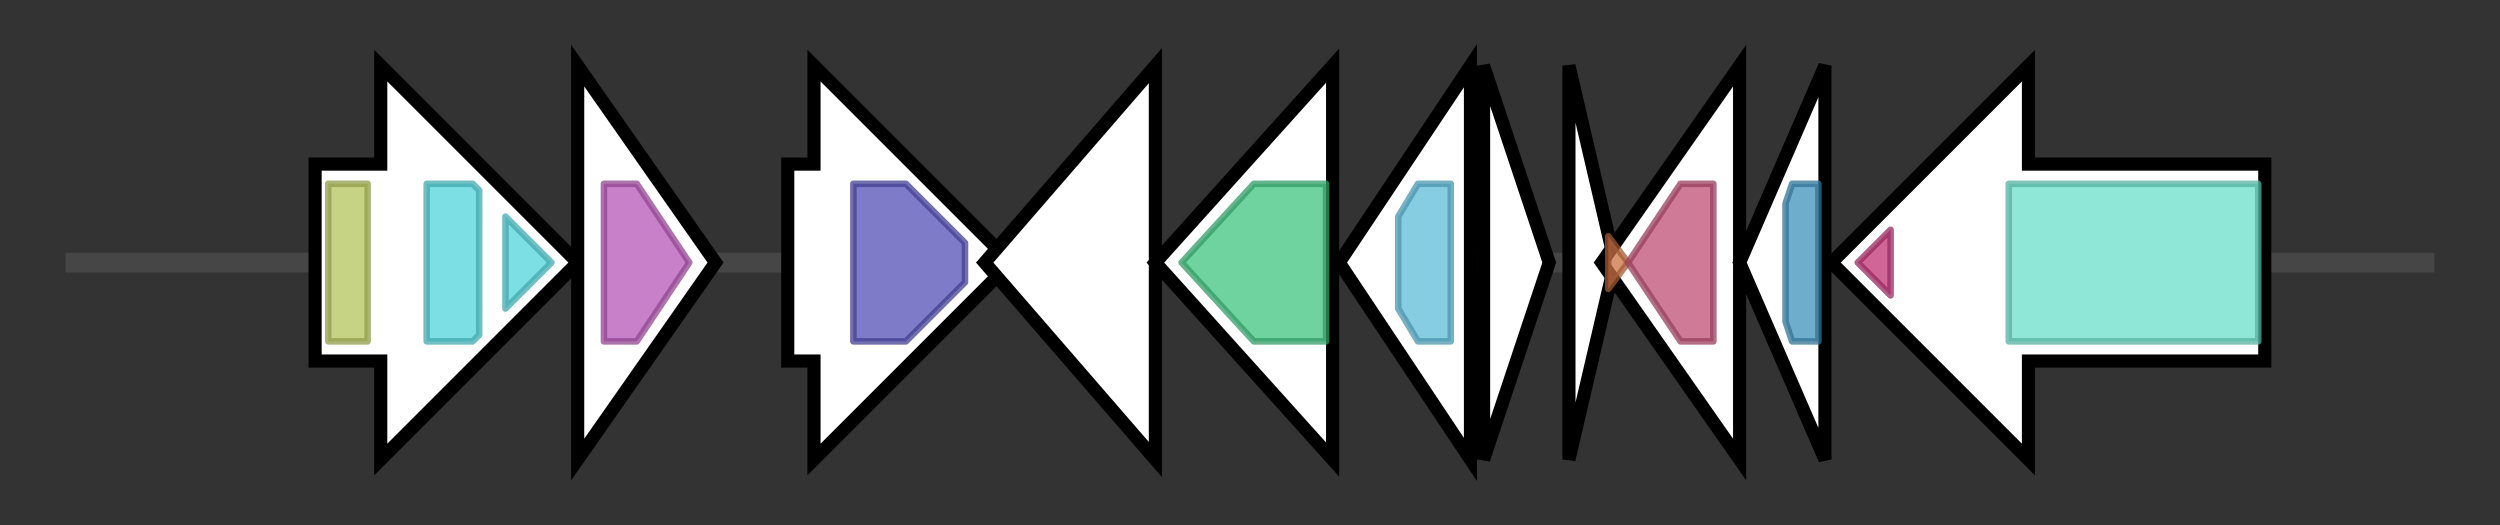 <svg version="1.1" baseProfile="full" xmlns="http://www.w3.org/2000/svg" width="380.833" height="80">
	<rect width="100%" height="100%" fill="#333333" stroke="none"/>
	<g>
		<line x1="10" y1="40.0" x2="370.833" y2="40.0" style="stroke:rgb(70,70,70); stroke-width:3 "/>
		<g>
			<title> (ctg642_8)</title>
			<polygon class=" (ctg642_8)" points="48,25 58,25 58,10 88,40 58,70 58,55 48,55" fill="rgb(255,255,255)" fill-opacity="1.0" stroke="rgb(0,0,0)" stroke-width="2"  />
			<g>
				<title>Fer4_8 (PF13183)
"4Fe-4S dicluster domain"</title>
				<rect class="PF13183" x="50" y="28" stroke-linejoin="round" width="6" height="24" fill="rgb(180,196,91)" stroke="rgb(144,156,72)" stroke-width="1" opacity="0.75" />
			</g>
			<g>
				<title>CCG (PF02754)
"Cysteine-rich domain"</title>
				<polygon class="PF02754" points="65,28 72,28 73,29 73,51 72,52 65,52" stroke-linejoin="round" width="8" height="24" fill="rgb(80,212,217)" stroke="rgb(64,169,173)" stroke-width="1" opacity="0.75" />
			</g>
			<g>
				<title>CCG (PF02754)
"Cysteine-rich domain"</title>
				<polygon class="PF02754" points="77,33 84,40 77,47" stroke-linejoin="round" width="8" height="24" fill="rgb(80,212,217)" stroke="rgb(64,169,173)" stroke-width="1" opacity="0.75" />
			</g>
		</g>
		<g>
			<title> (ctg642_9)</title>
			<polygon class=" (ctg642_9)" points="88,10 109,40 88,70" fill="rgb(255,255,255)" fill-opacity="1.0" stroke="rgb(0,0,0)" stroke-width="2"  />
			<g>
				<title>COQ7 (PF03232)
"Ubiquinone biosynthesis protein COQ7"</title>
				<polygon class="PF03232" points="92,28 97,28 105,40 97,52 92,52" stroke-linejoin="round" width="16" height="24" fill="rgb(181,85,182)" stroke="rgb(144,68,145)" stroke-width="1" opacity="0.75" />
			</g>
		</g>
		<g>
			<title> (ctg642_10)</title>
			<polygon class=" (ctg642_10)" points="120,25 124,25 124,10 154,40 124,70 124,55 120,55" fill="rgb(255,255,255)" fill-opacity="1.0" stroke="rgb(0,0,0)" stroke-width="2"  />
			<g>
				<title>DUF2857 (PF11198)
"Protein of unknown function (DUF2857)"</title>
				<polygon class="PF11198" points="130,28 138,28 147,37 147,43 138,52 130,52" stroke-linejoin="round" width="17" height="24" fill="rgb(83,79,183)" stroke="rgb(66,63,146)" stroke-width="1" opacity="0.75" />
			</g>
		</g>
		<g>
			<title> (ctg642_11)</title>
			<polygon class=" (ctg642_11)" points="150,40 176,10 176,70" fill="rgb(255,255,255)" fill-opacity="1.0" stroke="rgb(0,0,0)" stroke-width="2"  />
		</g>
		<g>
			<title> (ctg642_12)</title>
			<polygon class=" (ctg642_12)" points="176,40 203,10 203,70" fill="rgb(255,255,255)" fill-opacity="1.0" stroke="rgb(0,0,0)" stroke-width="2"  />
			<g>
				<title>DUF692 (PF05114)
"Protein of unknown function (DUF692)"</title>
				<polygon class="PF05114" points="180,40 191,28 202,28 202,52 191,52" stroke-linejoin="round" width="26" height="24" fill="rgb(63,196,127)" stroke="rgb(50,156,101)" stroke-width="1" opacity="0.75" />
			</g>
		</g>
		<g>
			<title> (ctg642_13)</title>
			<polygon class=" (ctg642_13)" points="204,40 224,10 224,70" fill="rgb(255,255,255)" fill-opacity="1.0" stroke="rgb(0,0,0)" stroke-width="2"  />
			<g>
				<title>DoxX (PF07681)
"DoxX"</title>
				<polygon class="PF07681" points="213,33 216,28 221,28 221,52 216,52 213,47" stroke-linejoin="round" width="8" height="24" fill="rgb(93,188,216)" stroke="rgb(74,150,172)" stroke-width="1" opacity="0.75" />
			</g>
		</g>
		<g>
			<title> (ctg642_14)</title>
			<polygon class=" (ctg642_14)" points="226,10 236,40 226,70" fill="rgb(255,255,255)" fill-opacity="1.0" stroke="rgb(0,0,0)" stroke-width="2"  />
		</g>
		<g>
			<title> (ctg642_15)</title>
			<polygon class=" (ctg642_15)" points="239,10 246,40 239,70" fill="rgb(255,255,255)" fill-opacity="1.0" stroke="rgb(0,0,0)" stroke-width="2"  />
		</g>
		<g>
			<title> (ctg642_16)</title>
			<polygon class=" (ctg642_16)" points="244,40 265,10 265,70" fill="rgb(255,255,255)" fill-opacity="1.0" stroke="rgb(0,0,0)" stroke-width="2"  />
			<g>
				<title>EndIII_4Fe-2S (PF10576)
"Iron-sulfur binding domain of endonuclease III"</title>
				<polygon class="PF10576" points="248,40 245,44 245,36" stroke-linejoin="round" width="1" height="24" fill="rgb(203,113,64)" stroke="rgb(162,90,51)" stroke-width="1" opacity="0.75" />
			</g>
			<g>
				<title>HhH-GPD (PF00730)
"HhH-GPD superfamily base excision DNA repair protein"</title>
				<polygon class="PF00730" points="248,40 256,28 261,28 261,52 256,52 248,40" stroke-linejoin="round" width="13" height="24" fill="rgb(190,78,115)" stroke="rgb(152,62,92)" stroke-width="1" opacity="0.75" />
			</g>
		</g>
		<g>
			<title> (ctg642_17)</title>
			<polygon class=" (ctg642_17)" points="265,40 278,10 278,70" fill="rgb(255,255,255)" fill-opacity="1.0" stroke="rgb(0,0,0)" stroke-width="2"  />
			<g>
				<title>Fer4_21 (PF14697)
"4Fe-4S dicluster domain"</title>
				<polygon class="PF14697" points="272,31 273,28 277,28 277,52 273,52 272,49" stroke-linejoin="round" width="5" height="24" fill="rgb(63,145,187)" stroke="rgb(50,115,149)" stroke-width="1" opacity="0.75" />
			</g>
		</g>
		<g>
			<title> (ctg642_18)</title>
			<polygon class=" (ctg642_18)" points="345,25 309,25 309,10 279,40 309,70 309,55 345,55" fill="rgb(255,255,255)" fill-opacity="1.0" stroke="rgb(0,0,0)" stroke-width="2"  />
			<g>
				<title>tRNA_bind (PF01588)
"Putative tRNA binding domain"</title>
				<polygon class="PF01588" points="283,40 288,35 288,45" stroke-linejoin="round" width="9" height="24" fill="rgb(192,51,118)" stroke="rgb(153,40,94)" stroke-width="1" opacity="0.75" />
			</g>
			<g>
				<title>tRNA-synt_1g (PF09334)
"tRNA synthetases class I (M)"</title>
				<rect class="PF09334" x="306" y="28" stroke-linejoin="round" width="38" height="24" fill="rgb(105,223,202)" stroke="rgb(84,178,161)" stroke-width="1" opacity="0.75" />
			</g>
		</g>
	</g>
</svg>
